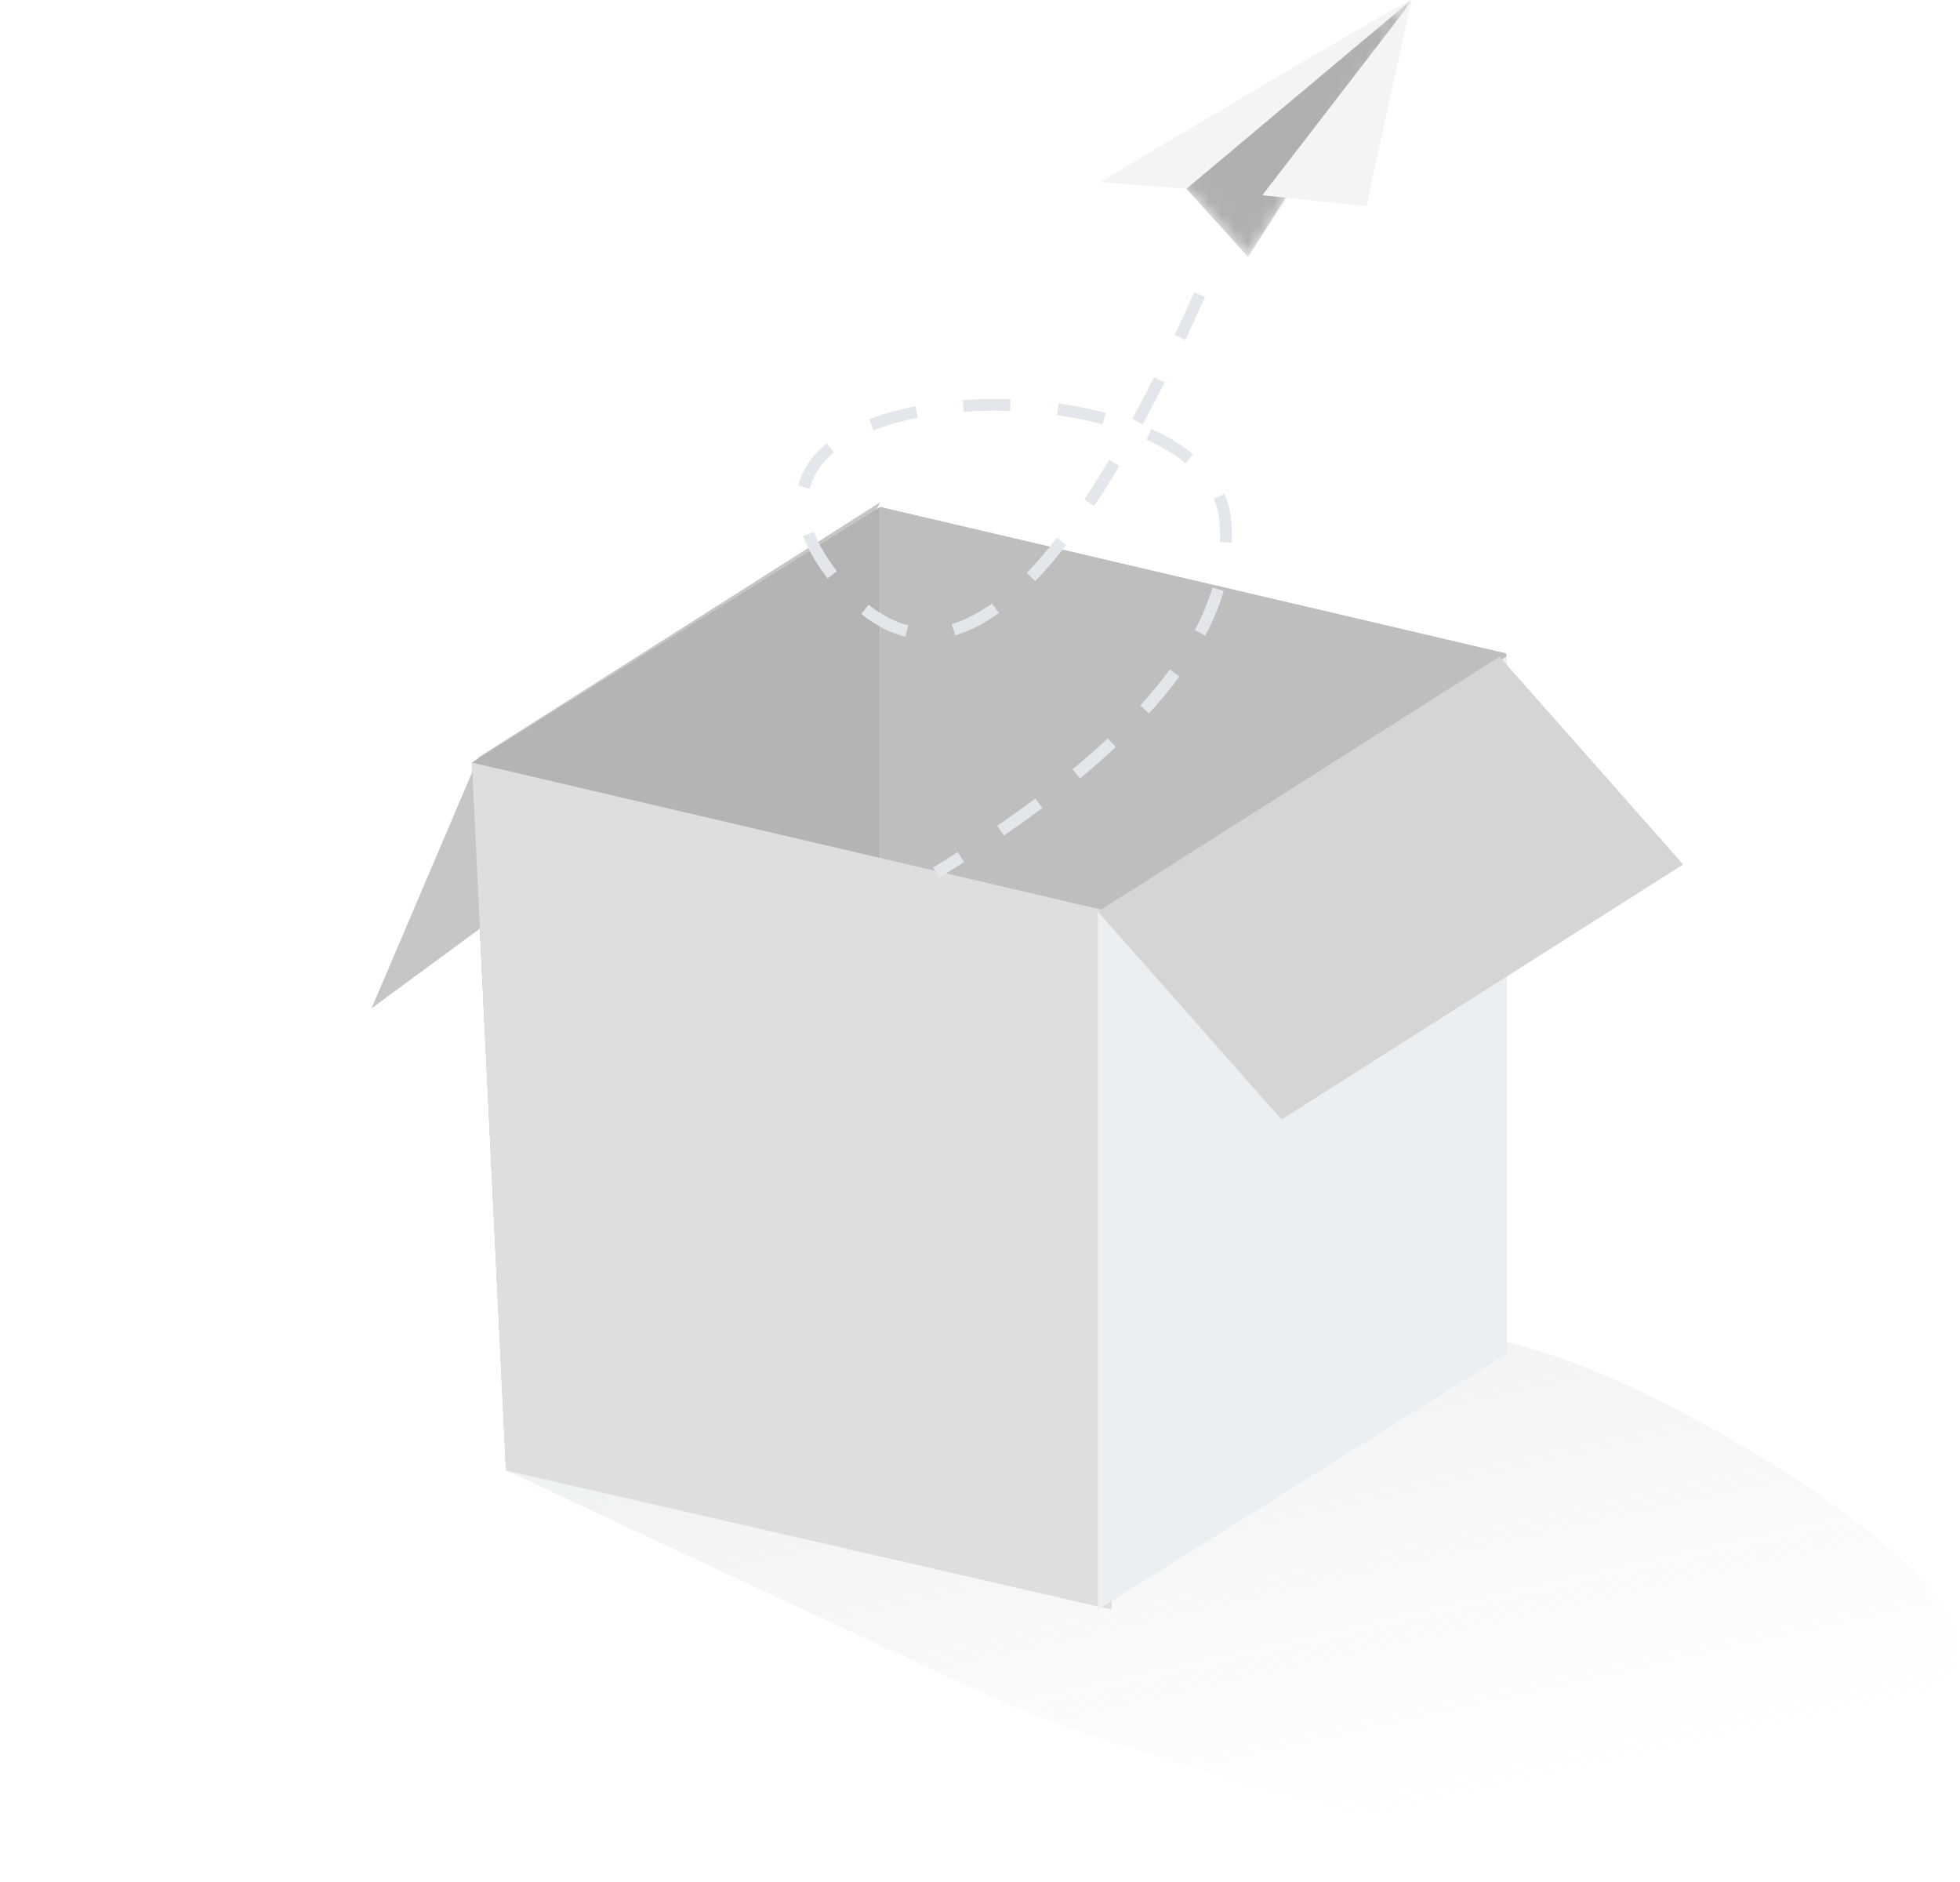 <svg width="150" height="144" viewBox="0 0 150 144" fill="none" xmlns="http://www.w3.org/2000/svg">
<g opacity="0.5">
<path opacity="0.5" d="M38.711 112.492C38.711 112.492 66.255 125.444 77.183 130.415C85.838 134.352 130.406 146.947 135.716 143.367C141.025 139.787 152.748 129.961 148.878 123.229C145.008 116.497 124.654 104.41 114.92 102.644C105.186 100.878 77.353 108.906 77.353 108.906L53.611 112.983L38.711 112.492Z" fill="url(#paint0_linear_1173_490)"/>
<path d="M59.13 54.582L28.436 77.151L36.62 57.95L67.359 38.435L59.13 54.582Z" fill="#8D8D8D"/>
<path d="M36.109 58.347L67.359 38.784V92.137L38.714 112.221L36.109 58.347Z" fill="#696969"/>
<path d="M67.359 38.784L115.275 49.994V103.367L67.359 92.157V38.784Z" fill="#7E7E7E"/>
<path d="M36.109 58.344L85.067 69.785V123.158L38.714 112.513L36.109 58.344Z" fill="#BEBEBE"/>
<path d="M84.023 69.805L115.273 50.242V103.595L84.023 123.158V69.805Z" fill="#D8DFE6"/>
<mask id="mask0_1173_490" style="mask-type:luminance" maskUnits="userSpaceOnUse" x="84" y="50" width="32" height="74">
<path d="M84.023 69.805L115.273 50.242V103.595L84.023 123.158V69.805Z" fill="white"/>
</mask>
<g mask="url(#mask0_1173_490)">
</g>
<path d="M98.076 85.658L128.815 66.144L114.762 50.242L84.023 69.757L98.076 85.658Z" fill="#ACACAC"/>
<path fill-rule="evenodd" clip-rule="evenodd" d="M107.993 0.019C106.895 0.354 84.171 13.95 84.171 13.95L90.803 14.445L95.515 19.653C95.515 19.653 109.09 -0.317 107.993 0.019Z" fill="#E8EAEB"/>
<mask id="mask1_1173_490" style="mask-type:luminance" maskUnits="userSpaceOnUse" x="84" y="0" width="25" height="20">
<path fill-rule="evenodd" clip-rule="evenodd" d="M107.993 0.019C106.895 0.354 84.171 13.95 84.171 13.95L90.803 14.445L95.515 19.653C95.515 19.653 109.09 -0.317 107.993 0.019Z" fill="white"/>
</mask>
<g mask="url(#mask1_1173_490)">
<path fill-rule="evenodd" clip-rule="evenodd" d="M90.798 14.445L107.988 0.019L95.511 19.653L90.798 14.445Z" fill="#626262"/>
</g>
<path fill-rule="evenodd" clip-rule="evenodd" d="M104.573 15.774L96.605 14.941L107.994 0.159L104.573 15.774Z" fill="#E8EAEB"/>
<path fill-rule="evenodd" clip-rule="evenodd" d="M89.898 25.621C90.395 24.568 90.897 23.477 91.401 22.35L92.225 22.718C91.718 23.852 91.214 24.948 90.714 26.007L89.898 25.621ZM86.653 32.049C87.204 31.034 87.758 29.971 88.317 28.859L89.124 29.265C88.561 30.384 88.002 31.456 87.447 32.479L86.653 32.049ZM84.891 35.176C84.249 36.258 83.614 37.271 82.986 38.216L83.738 38.716C84.375 37.758 85.018 36.731 85.667 35.637L84.891 35.176ZM78.578 43.841C79.339 43.051 80.112 42.15 80.896 41.137L81.61 41.689C80.807 42.727 80.013 43.653 79.228 44.467L78.578 43.841ZM75.926 46.173C74.871 46.929 73.843 47.453 72.844 47.745L73.097 48.611C74.2 48.289 75.318 47.72 76.452 46.907L75.926 46.173ZM66.478 46.269C67.47 47.069 68.48 47.593 69.507 47.846L69.291 48.723C68.129 48.437 67.002 47.851 65.911 46.971L66.478 46.269ZM64.048 43.704C63.992 43.631 63.936 43.557 63.88 43.482C63.154 42.504 62.626 41.575 62.289 40.699L61.446 41.022C61.814 41.98 62.382 42.979 63.156 44.02C63.214 44.099 63.272 44.176 63.331 44.252L64.048 43.704ZM63.828 34.623C62.853 35.428 62.226 36.353 61.97 37.384L61.094 37.167C61.399 35.936 62.136 34.849 63.253 33.927L63.828 34.623ZM66.846 32.927C67.862 32.53 69.004 32.206 70.242 31.962L70.068 31.077C68.779 31.331 67.585 31.669 66.517 32.086L66.846 32.927ZM77.31 31.446C76.109 31.403 74.912 31.423 73.746 31.505L73.683 30.605C74.881 30.52 76.109 30.5 77.342 30.544L77.31 31.446ZM80.898 31.762C82.108 31.935 83.279 32.171 84.385 32.466L84.618 31.594C83.477 31.289 82.27 31.046 81.025 30.869L80.898 31.762ZM90.735 35.441C89.909 34.77 88.902 34.167 87.74 33.643L88.11 32.82C89.341 33.374 90.415 34.017 91.305 34.741L90.735 35.441ZM92.888 38.153C93.106 38.659 93.245 39.186 93.304 39.735C93.366 40.315 93.388 40.898 93.368 41.484L94.271 41.513C94.291 40.885 94.268 40.26 94.202 39.638C94.133 39 93.971 38.385 93.717 37.796L92.888 38.153ZM91.442 48.21C92.023 47.114 92.473 46.03 92.792 44.957L93.657 45.214C93.321 46.346 92.848 47.485 92.24 48.633L91.442 48.21ZM89.532 51.228C88.864 52.138 88.109 53.055 87.267 53.979L87.934 54.587C88.797 53.64 89.573 52.699 90.26 51.763L89.532 51.228ZM82.083 58.863C83.041 58.07 83.939 57.282 84.775 56.498L85.392 57.157C84.542 57.953 83.631 58.754 82.659 59.559L82.083 58.863ZM79.234 61.099C78.306 61.793 77.333 62.491 76.314 63.192L76.826 63.936C77.854 63.228 78.838 62.523 79.775 61.822L79.234 61.099ZM71.412 66.379C72.053 65.984 72.681 65.59 73.294 65.198L73.781 65.958C73.163 66.353 72.531 66.75 71.885 67.147L71.412 66.379Z" fill="#C7D0D9"/>
</g>
<defs>
<linearGradient id="paint0_linear_1173_490" x1="34.663" y1="116.984" x2="42.676" y2="152.916" gradientUnits="userSpaceOnUse">
<stop stop-color="#C4CDD1"/>
<stop offset="1" stop-color="#C6CFD3" stop-opacity="0.01"/>
</linearGradient>
</defs>
</svg>

